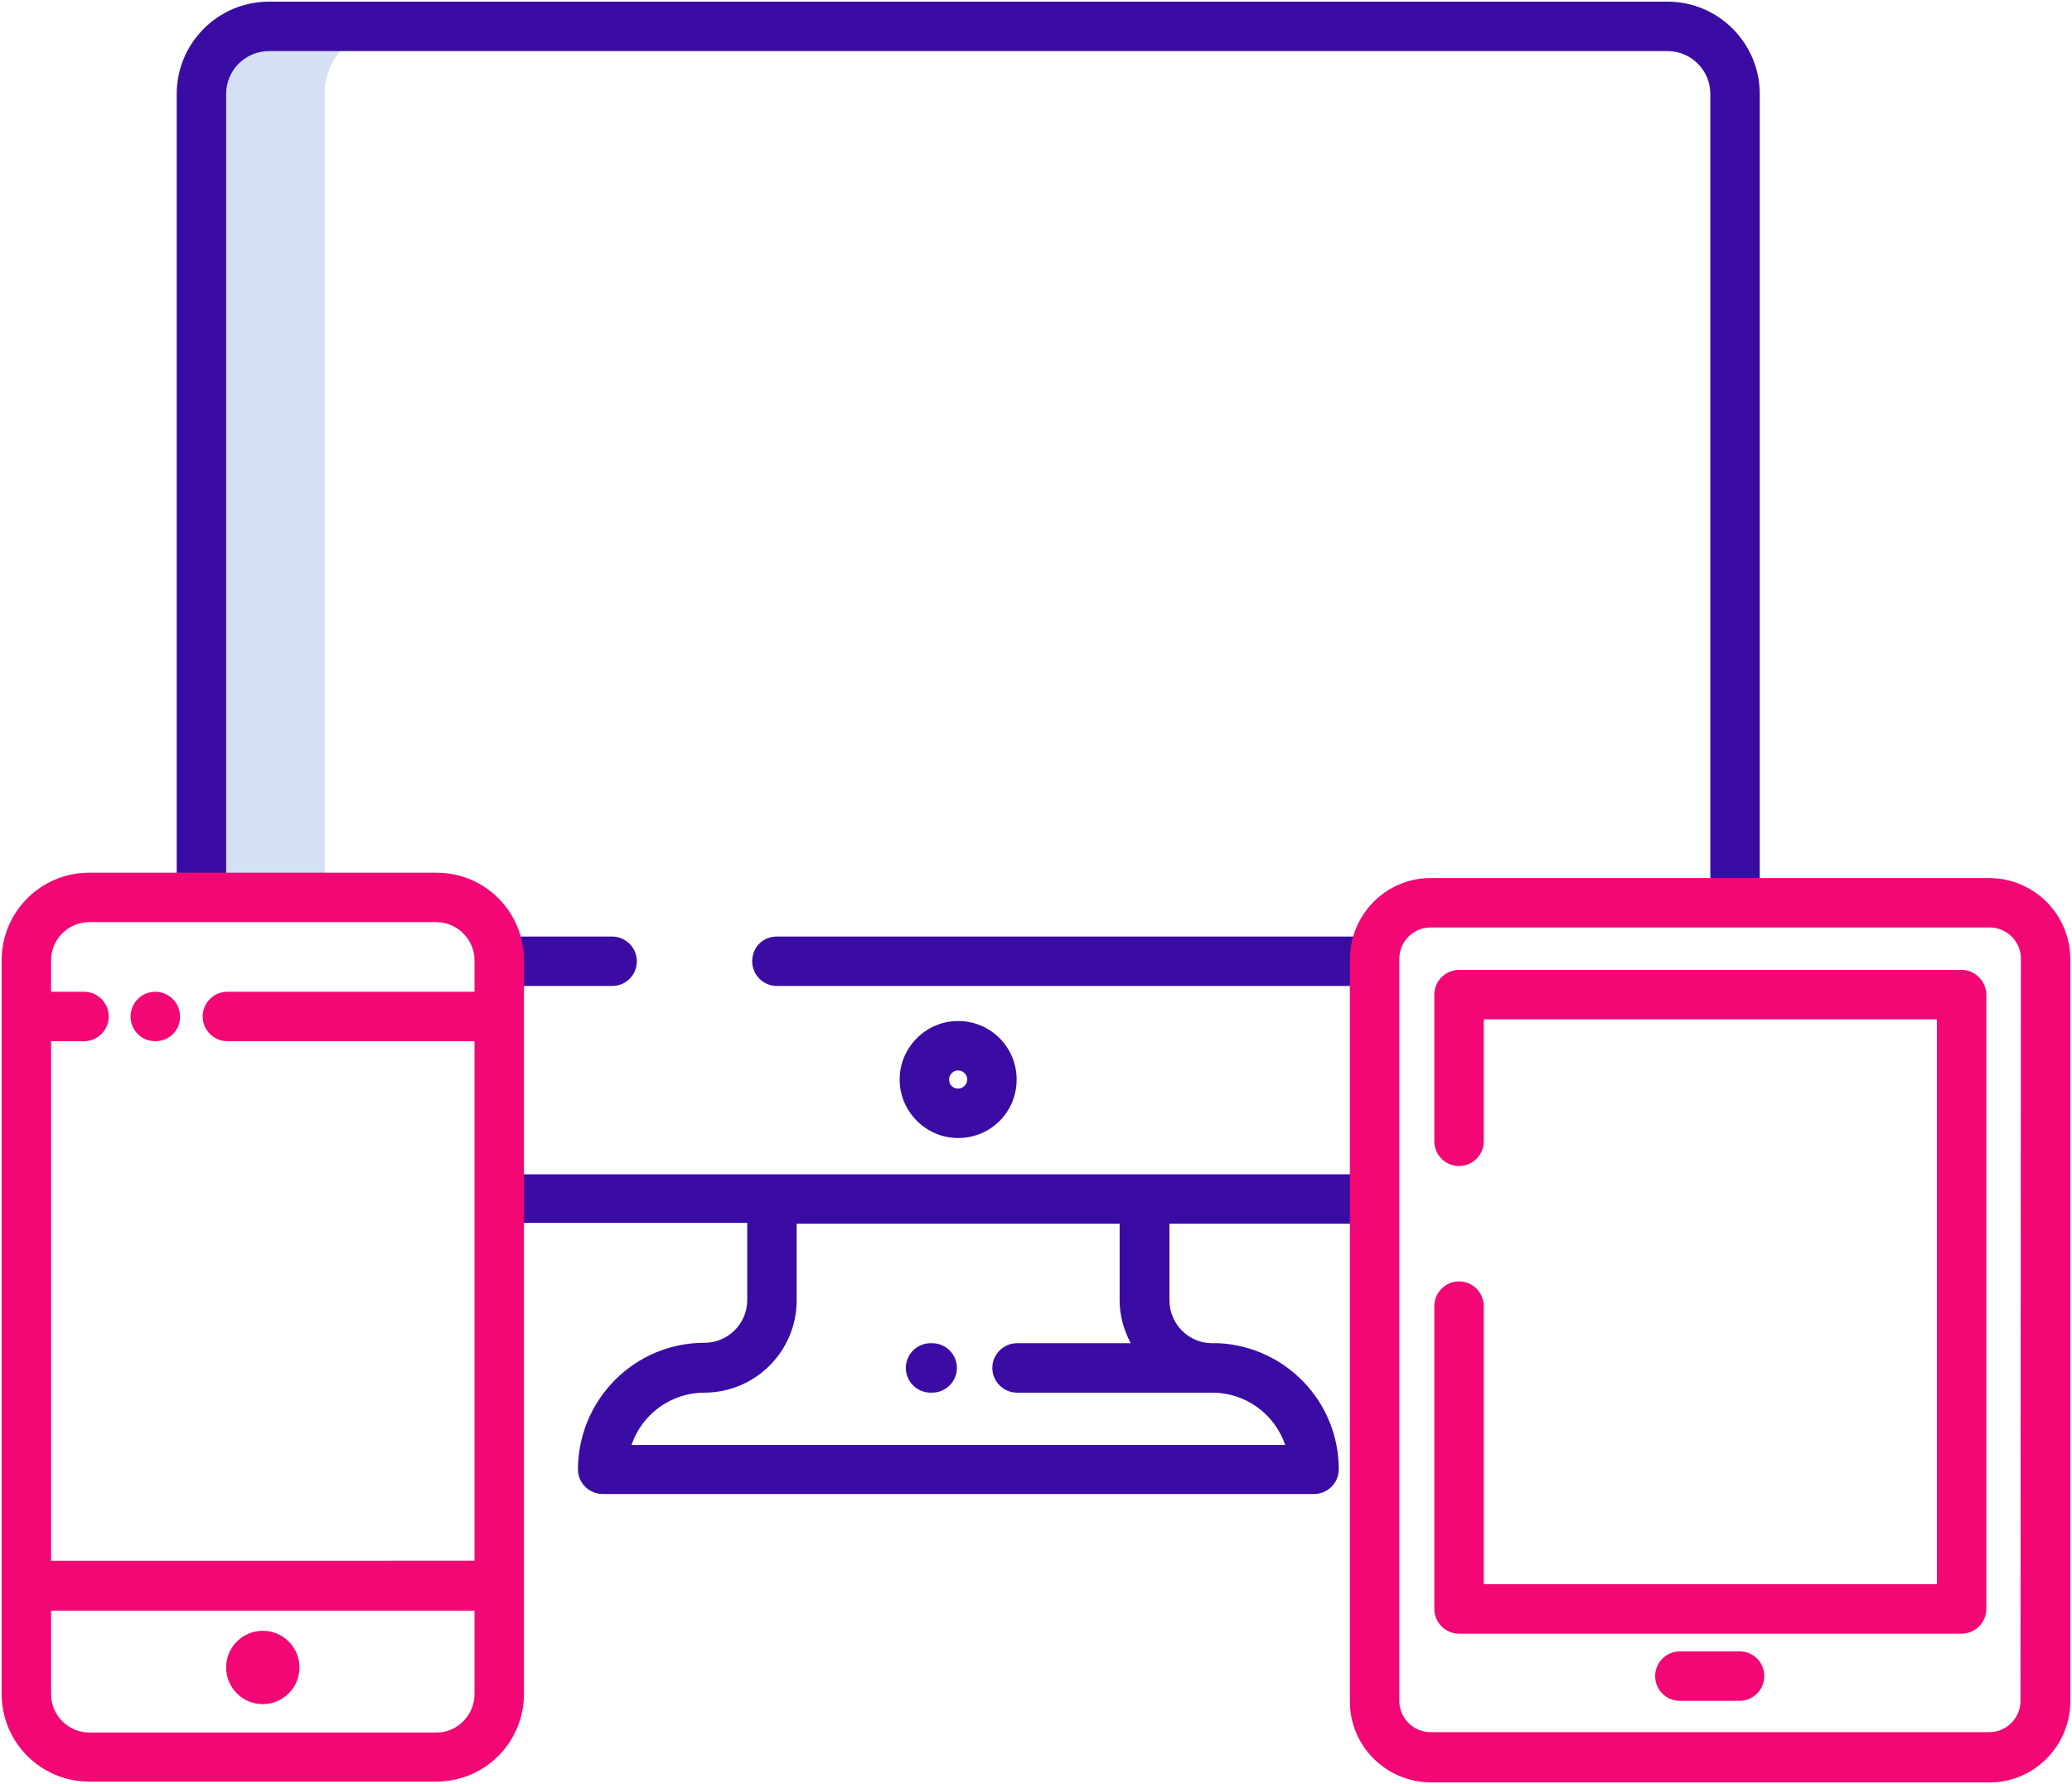 <?xml version="1.0" encoding="utf-8"?>
<!-- Generator: Adobe Illustrator 26.3.1, SVG Export Plug-In . SVG Version: 6.00 Build 0)  -->
<svg version="1.1" id="Layer_1" xmlns="http://www.w3.org/2000/svg" xmlns:xlink="http://www.w3.org/1999/xlink" x="0px" y="0px"
	 viewBox="0 0 503 433" style="enable-background:new 0 0 503 433;" xml:space="preserve">
<style type="text/css">
	.st0{fill:#D4E1F4;}
	.st1{fill:#F20775;}
	.st2{fill:#3A0CA3;}
</style>
<g>
	<path class="st0" d="M48.8,22.8v194.9h30V22.8c0-9.1,7.4-16.4,16.4-16.4l0,0h-30C56.2,6.4,48.8,13.8,48.8,22.8L48.8,22.8z"/>
	<path class="st1" d="M37.7,252.7L37.7,252.7c3.4,0,6.1-2.7,6-6l0,0c0-3.3-2.7-6-6-6s-6,2.7-6,6S34.3,252.7,37.7,252.7L37.7,252.7z"
		/>
	<circle class="st1" cx="63.8" cy="404.7" r="8.9"/>
	<path class="st1" d="M422.3,400.8h-14.5c-3.3,0-6,2.7-6,6s2.7,6,6,6h14.5c3.3,0,6-2.7,6-6S425.7,400.8,422.3,400.8L422.3,400.8z"/>
	<path class="st1" d="M476.2,235.4h-122c-3.3,0-6,2.7-6,6V277c0,3.3,2.7,6,6,6s6-2.7,6-6v-29.6h110v137.1h-110V317c0-3.3-2.7-6-6-6
		s-6,2.7-6,6v73.5c0,3.3,2.7,6,6,6h122c3.3,0,6-2.7,6-6V241.4C482.2,238.2,479.5,235.4,476.2,235.4z"/>
	<g>
		<path class="st2" d="M121.2,296.8h60.2v18.7c0,5.8-4.7,10.4-10.4,10.4c-16.9,0-30.6,13.7-30.7,30.7c0,3.3,2.7,6,6,6H319
			c3.3,0,6-2.7,6-6c0-16.4-12.9-29.8-29.2-30.6c-0.2,0-0.4,0-0.7,0h-0.8c-5.8,0-10.4-4.7-10.4-10.4V297h49.9v-12H121.2V296.8z
			 M274.5,326h-27.6c-3.3,0-6,2.7-6,6s2.7,6,6,6l0,0h47.4c8,0,15.1,5.1,17.7,12.7H153.3c2.6-7.6,9.7-12.7,17.7-12.7
			c12.4,0,22.4-10.1,22.4-22.4V297h78.4v18.7C271.8,319.2,272.8,322.8,274.5,326z"/>
		<path class="st2" d="M404.8,0.4H65.3c-12.4,0-22.4,10.1-22.4,22.4v194.9h12V22.8c0-5.8,4.7-10.4,10.4-10.4h339.5
			c5.8,0,10.4,4.7,10.4,10.4v196.2h12V22.8C427.2,10.5,417.2,0.4,404.8,0.4z"/>
		<path class="st2" d="M246.8,262c0-7.9-6.4-14.2-14.2-14.2s-14.2,6.4-14.2,14.2c0,7.8,6.4,14.2,14.2,14.2l0,0
			C240.4,276.2,246.8,270,246.8,262z M230.4,262c0-1.2,1-2.2,2.2-2.2s2.2,1,2.2,2.2s-1,2.2-2.2,2.2l0,0
			C231.4,264.2,230.4,263.3,230.4,262z"/>
		<path class="st2" d="M226.3,326h-0.4c-3.3,0-6,2.7-6,6s2.7,6,6,6l0,0h0.4c3.3,0,6-2.7,6-6S229.6,326,226.3,326L226.3,326z"/>
		<path class="st2" d="M154.6,233.3c0-3.3-2.7-6-6-6h-27.3v12h27.3C151.9,239.3,154.6,236.7,154.6,233.3z"/>
		<path class="st2" d="M182.6,233.3c0,3.3,2.7,6,6,6h145.2v-12H188.6C185.2,227.3,182.6,229.9,182.6,233.3L182.6,233.3z"/>
	</g>
	<path class="st1" d="M105.9,211.8H21.7c-11.8,0-21.3,9.5-21.3,21.3v178c0,11.8,9.5,21.3,21.3,21.3h84.2c11.8,0,21.3-9.5,21.3-21.3
		v-178C127.2,221.3,117.8,211.8,105.9,211.8z M21.7,223.8h84.2c5.1,0,9.3,4.2,9.3,9.3v7.6h-60c-3.3,0-6,2.7-6,6s2.7,6,6,6h60v126.1
		H12.4V252.7h8c3.3,0,6-2.7,6-6s-2.7-6-6-6h-8v-7.6C12.4,227.9,16.6,223.8,21.7,223.8z M105.9,420.5H21.7c-5.1,0-9.3-4.2-9.3-9.3
		v-20.3h102.8v20.3C115.2,416.2,111.1,420.5,105.9,420.5z"/>
	<path class="st1" d="M482.8,213.1H347.3c-10.8,0-19.5,8.8-19.6,19.6V413c0,10.8,8.8,19.5,19.6,19.6H483c10.8,0,19.5-8.8,19.6-19.6
		V232.7C502.5,221.8,493.7,213.1,482.8,213.1L482.8,213.1z M490.5,412.8c0,4.2-3.4,7.6-7.6,7.6H347.3c-4.2,0-7.6-3.4-7.6-7.6V232.7
		c0-4.2,3.4-7.6,7.6-7.6H483c4.2,0,7.6,3.4,7.6,7.6L490.5,412.8z"/>
</g>
</svg>
